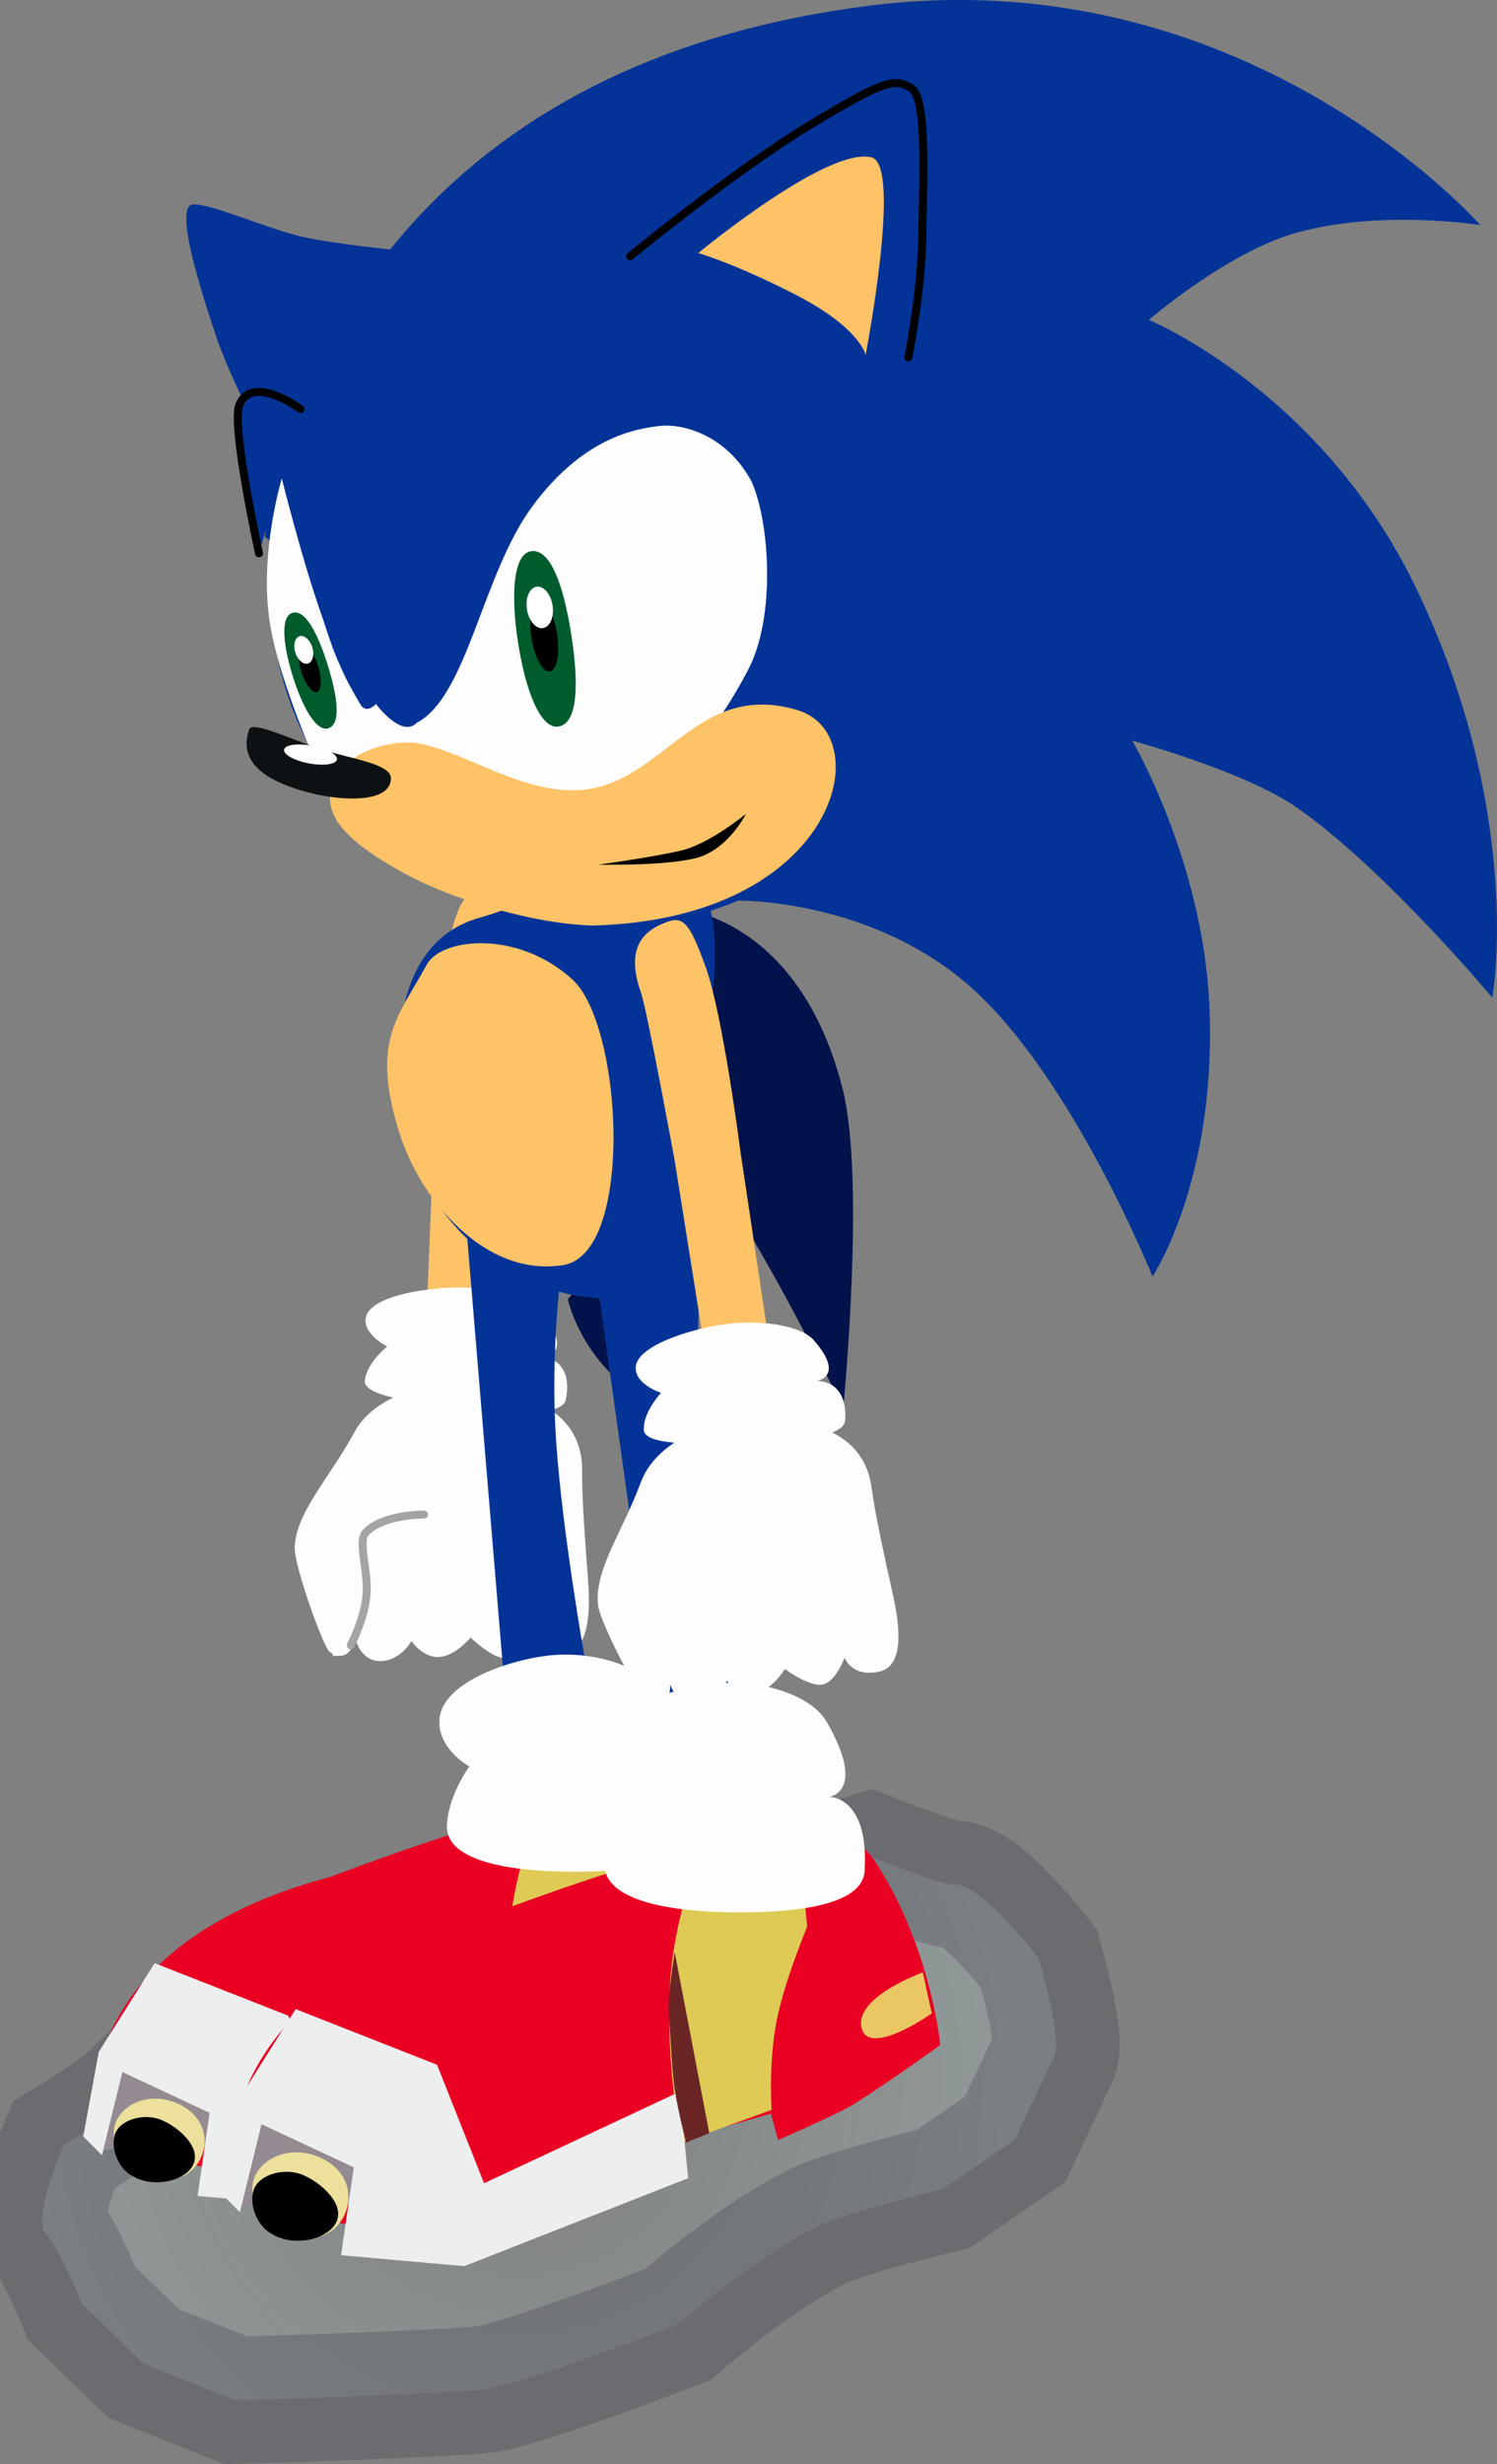 <svg version="1.1" xmlns="http://www.w3.org/2000/svg" xmlns:xlink="http://www.w3.org/1999/xlink" width="23.559" height="38.762" viewBox="0,0,23.559,38.762"><rect x="0" y="0" width="23.559" height="38.762" fill="#808080" stroke="none"/><defs><radialGradient cx="240.19" cy="196.413" r="7.811" gradientUnits="userSpaceOnUse" id="color-1"><stop offset="0" stop-color="#d6feff" stop-opacity="0"/><stop offset="1" stop-color="#d6feff" stop-opacity="0.2"/></radialGradient></defs><g transform="translate(-232.042,-163.603)"><g data-paper-data="{&quot;isPaintingLayer&quot;:true}" fill-rule="nonzero" stroke-linejoin="miter" stroke-miterlimit="10" stroke-dasharray="" stroke-dashoffset="0" style="mix-blend-mode: normal"><path d="M232.765,198.746c-0.232,-0.222 0.277,-1.401 0.277,-1.401c0,0 0.891,-0.53 1.155,-0.817c1.566,-1.7 7.042,-2.7 9.894,-3.288c0.698,-0.144 1.638,-0.437 1.638,-0.437c0,0 1.146,0.46 1.328,0.444c0.422,-0.036 1.338,1.171 1.338,1.171c0,0 0.372,1.291 0.239,1.527c-0.015,0.027 -0.618,1.313 -0.618,1.313l-1.135,0.78c0,0 -1.451,0.348 -1.892,0.55c-0.995,0.454 -2.281,1.579 -2.281,1.579c0,0 -2.522,0.989 -3.129,1.033c-1.173,0.085 -3.824,0.16 -3.824,0.16l-1.447,-0.574l-0.977,-0.943c0,0 -0.376,-0.917 -0.563,-1.096z" fill="url(#color-1)" stroke-opacity="0.251" stroke="#313040" stroke-width="2" stroke-linecap="butt"/><path d="M240.156,178.744c-0.065,0.265 -0.238,2.614 -0.238,2.614l-0.148,3l-1.019,0.051l0.126,-3.137c0,0 0.038,-2.076 0.223,-2.833c0.185,-0.757 0.284,-0.82 0.569,-0.734c0.286,0.085 0.673,0.282 0.487,1.04z" data-paper-data="{&quot;index&quot;:null}" fill="#fec267" stroke="none" stroke-width="0" stroke-linecap="butt"/><g><g><path d="M236.68,187.952c0.01,-0.548 0.54,-1.085 0.94,-1.821c0.298,-0.549 1.04,-0.747 1.522,-0.738c1.03,0.019 2.08,0.329 2.061,1.359c-0.006,0.34 0.042,1.044 0.094,1.71c0.051,0.657 -0.04,1.125 -0.387,1.15c-0.445,0.032 -0.507,-0.295 -0.507,-0.295c0,0 -0.191,0.359 -0.404,0.369c-0.213,0.01 -0.551,-0.325 -0.551,-0.325c0,0 -0.237,0.292 -0.495,0.307c-0.258,0.015 -0.437,-0.251 -0.437,-0.251c0,0 -0.169,0.317 -0.495,0.315c-0.326,-0.002 -0.396,-0.386 -0.396,-0.386c0,0 -0.016,0.295 -0.227,0.303c-0.211,0.009 -0.05,-0.001 -0.164,-0.058c-0.095,-0.047 -0.56,-1.35 -0.554,-1.638z" fill="#fdfdfd" stroke="none" stroke-width="0" stroke-linecap="butt"/><path d="M237.561,189.485c0,0 0.219,-0.415 0.249,-0.797c0.03,-0.382 -0.14,-0.836 -0.015,-0.974c0.264,-0.292 0.921,-0.287 0.921,-0.287" fill="none" stroke="#a4a4a4" stroke-width="0.125" stroke-linecap="round"/></g><path d="M239.401,185.736c-0.367,-0.034 -1.615,-0.108 -1.618,-0.405c0.02,-0.284 0.353,-0.548 0.353,-0.548c0,0 -0.396,-0.193 -0.335,-0.462c0.078,-0.349 1.045,-0.482 1.563,-0.464c0.518,0.018 1.102,0.189 1.269,0.444c0.42,0.643 -0.046,0.644 -0.046,0.644c0,0 0.488,0.032 0.359,0.673c-0.064,0.316 -1.131,0.156 -1.543,0.117z" fill="#fdfdfd" stroke="none" stroke-width="0" stroke-linecap="butt"/></g><path d="M242.791,177.911c0,0 1.835,0.14 2.513,2.826c0.361,1.431 0.008,5.023 0.008,5.023c0,0 -1.106,-2.282 -2.034,-3.648c-0.928,-1.367 -2.649,-2.277 -1.99,-2.277c0.659,0 1.504,-1.924 1.504,-1.924z" fill="#02124a" stroke="none" stroke-width="0" stroke-linecap="butt"/><path d="M240.086,191.383l-0.694,-8.344l1.567,-0.068c0,0 -0.263,1.473 -0.176,3.114c0.087,1.641 0.56,4.156 0.56,4.156z" data-paper-data="{&quot;index&quot;:null}" fill="#033397" stroke="none" stroke-width="0" stroke-linecap="butt"/><g stroke="none" stroke-width="0" stroke-linecap="butt"><path d="M233.517,197.055c0,0 -0.455,-2.819 3.723,-3.928c4.834,-1.822 5.544,-1.324 5.869,-0.825c0.823,1.264 0.963,2.718 0.963,2.718c0,0 -0.732,0.53 -1.274,0.873c-0.229,0.145 -1.139,0.54 -1.139,0.54l-0.108,-0.391l-1.323,0.376l0.055,0.557c0,0 -1.587,0.472 -2.277,0.603c-3.174,0.603 -4.487,-0.522 -4.487,-0.522z" fill="#e90023"/><path d="M233.57,197.052l0.329,-1.202l1.747,0.384l0.645,0.962l-1.032,0.957l0.085,-0.759l-0.745,-0.188l-0.983,0.24l-0.046,-0.394z" fill="#948a92"/><path d="M240.208,196.475c0,0 -0.219,-1.173 -0.166,-2.281c0.056,-1.176 0.508,-2.15 0.508,-2.15l1.423,-0.021l0.115,1.236c0,0 -0.378,0.897 -0.476,1.515c-0.098,0.618 -0.053,1.209 -0.053,1.209z" fill="#deca55"/><path d="M233.647,197.505l-0.295,-0.295l0.244,-1.329l0.88,-1.397l2.104,0.827l0.7,1.763l2.91,-1.361l0.127,1.287l-3.333,1.308l-1.833,-0.162l0.19,-1.307l-1.373,-0.642z" fill="#edeeee"/><g><path d="M233.896,196.921c0.18,-0.295 0.608,-0.403 0.993,-0.205c0.385,0.198 0.461,0.598 0.281,0.892c-0.18,0.295 -0.496,0.342 -0.932,0.205c-0.307,-0.096 -0.521,-0.598 -0.341,-0.892z" fill="#ece09c"/><path d="M234.127,197.832c-0.257,-0.132 -0.368,-0.52 -0.248,-0.716c0.12,-0.197 0.486,-0.279 0.743,-0.147c0.227,0.102 0.592,0.41 0.46,0.686c-0.126,0.263 -0.638,0.37 -0.955,0.177z" fill="#000000"/></g><path d="M240.053,194.879c0,0 -0.035,-0.325 -0.025,-0.511c0.012,-0.222 0.09,-0.73 0.09,-0.73l0.515,2.691l-0.346,0.142c0,0 -0.128,-0.517 -0.166,-0.78c-0.039,-0.268 -0.067,-0.812 -0.067,-0.812z" fill="#6a2625"/><path d="M243.811,193.938l0.133,0.611c0,0 -0.947,0.669 -1.047,0.21c-0.1,-0.46 0.914,-0.82 0.914,-0.82z" fill="#eac763"/><path d="M239.077,192.377c-0.015,-0.489 0.351,-0.987 0.351,-0.987c0,0 -0.506,-0.275 -0.47,-0.743c0.047,-0.608 1.199,-0.971 1.828,-1.012c0.63,-0.041 1.361,0.17 1.599,0.583c0.598,1.042 0.033,1.109 0.033,1.109c0,0 0.595,-0.014 0.527,1.102c-0.033,0.55 -1.164,0.627 -2.009,0.616c-0.845,-0.011 -1.815,-0.16 -1.859,-0.667z" fill="#fdfdfd"/></g><path d="M240.978,184.036l1.238,-1.282c0,0 0.001,0.96 0.482,1.56c0.577,0.72 2.746,2.464 2.746,2.464c0,0 -2.239,-0.522 -3.257,-1.147c-1.018,-0.625 -1.209,-1.595 -1.209,-1.595z" fill="#02124a" stroke="none" stroke-width="0" stroke-linecap="butt"/><path d="M238.544,181.708c-0.431,-1.54 -0.301,-3.291 1.04,-3.667c1.341,-0.375 3.196,-1.707 3.627,-0.166c0.258,0.921 -0.199,2.507 -0.029,3.531c0.306,1.836 -0.274,2.317 -1.073,2.541c-1.341,0.375 -3.135,-0.699 -3.566,-2.239z" fill="#033397" stroke="none" stroke-width="0" stroke-linecap="butt"/><path d="M238.327,181.424c-0.452,-1.449 -0.026,-1.81 0.43,-2.646c0.231,-0.424 1.43,-0.552 2.292,0.231c0.796,0.722 0.979,4.316 -0.142,4.494c-1.249,0.199 -2.26,-1.053 -2.58,-2.079z" fill="#fec267" stroke="none" stroke-width="0" stroke-linecap="butt"/><path d="M242.669,192.533l-1.27,-9.068l1.711,-0.23c0,0 -0.198,1.639 -0.002,3.427c0.195,1.789 0.867,4.495 0.867,4.495z" data-paper-data="{&quot;index&quot;:null}" fill="#033397" stroke="none" stroke-width="0" stroke-linecap="butt"/><g fill="#033397" stroke-width="0"><path d="M236.299,172.862c0,-2.935 2.379,-5.315 5.315,-5.315c2.935,0 5.315,2.379 5.315,5.315c0,2.935 -2.379,5.315 -5.315,5.315c-2.935,0 -5.315,-2.379 -5.315,-5.315z" stroke="none" stroke-linecap="butt"/><path d="M236.211,172.048c0,0 0.605,-7.152 9.366,-8.336c6.023,-0.841 9.76,3.431 9.76,3.431c0,0 -1.567,-0.25 -2.892,0.121c-1.091,0.305 -2.323,1.371 -2.323,1.371c0,0 2.693,1.11 4.188,4.183c1.734,3.567 1.218,6.478 1.218,6.478c0,0 -1.719,-2.054 -3.089,-2.998c-0.824,-0.568 -2.579,-1.045 -2.579,-1.045c0,0 1.126,1.913 1.217,4.212c0.107,2.713 -0.897,4.218 -0.897,4.218c0,0 -1.24,-3.086 -2.824,-4.52c-1.584,-1.434 -3.716,-1.394 -3.716,-1.394" stroke="#000000" stroke-linecap="round"/></g><path d="M241.959,167.634c0,0 1.644,-1.348 2.823,-2.061c1.18,-0.713 1.341,-0.744 1.6,-0.584c0.252,0.156 0.186,1.385 0.176,2.291c-0.01,0.906 -0.222,1.946 -0.222,1.946" fill="#033397" stroke="#000000" stroke-width="0.125" stroke-linecap="round"/><path d="M236.564,171.26c0,0 -0.849,-1.558 -1.112,-2.341c-0.23,-0.684 -0.676,-2.057 -0.381,-2.099c0.246,-0.035 1.207,0.393 1.733,0.509c0.573,0.126 1.573,0.217 1.573,0.217" fill="#033397" stroke="#000000" stroke-width="0" stroke-linecap="round"/><path d="M236.476,171.127c0,0 0.338,1.351 0.64,2.188c0.302,0.837 0.304,0.865 0.598,1.369c0.093,0.161 0.245,-0.007 0.245,-0.007c0,0 0.403,0.545 0.643,0.295c0.799,-0.419 1.028,-2.341 1.824,-3.413c0.805,-1.084 1.623,-1.211 1.999,-1.256c0.323,-0.039 1.041,0.113 1.45,0.885c0.283,0.657 0.378,2.13 -0.066,2.965c-0.443,0.835 -1.073,1.774 -2.305,2.035c-1.232,0.261 -2.34,-1.084 -3.457,-0.819c-0.138,0.033 -0.872,0.587 -0.872,0.587c0,0 -0.74,-1.543 -0.894,-2.608c-0.154,-1.065 0.196,-2.22 0.196,-2.22z" fill="#fdfdfd" stroke="#000000" stroke-width="0" stroke-linecap="butt"/><path d="M237.233,176.114c0.01,-0.243 0.268,-0.75 1.122,-0.828c0.662,-0.07 1.653,0.709 2.625,0.748c1.46,0.059 1.934,-1.741 3.585,-1.269c1.33,0.358 0.681,3.297 -3.196,3.397c-0.924,-0.024 -2.195,-0.405 -2.931,-0.803c-0.896,-0.486 -1.221,-0.852 -1.205,-1.245z" fill="#fec267" stroke="#000000" stroke-width="0" stroke-linecap="butt"/><path d="M236.118,172.307c0,0 -0.442,-2.017 -0.309,-2.338c0.203,-0.49 0.963,0.069 0.963,0.069" fill="#033397" stroke="#000000" stroke-width="0.125" stroke-linecap="round"/><path d="M235.964,175.076c0.048,-0.137 0.652,0.153 1.115,0.308c0.463,0.154 1.115,0.228 1.115,0.461c0,0.387 -0.744,0.365 -1.269,0.231c-0.832,-0.212 -1.118,-0.552 -0.961,-1z" fill="#0d1114" stroke="none" stroke-width="0" stroke-linecap="butt"/><path d="M236.955,175.334c0.23,0.043 0.405,0.14 0.39,0.216c-0.014,0.077 -0.212,0.104 -0.442,0.061c-0.23,-0.043 -0.405,-0.14 -0.39,-0.216c0.014,-0.077 0.212,-0.104 0.442,-0.061z" fill="#fdfdfd" stroke="none" stroke-width="0" stroke-linecap="butt"/><path d="M243.03,167.584c0,0 2.037,-1.685 2.729,-1.505c0.482,0.125 -0.094,3.105 -0.094,3.105c0,0 -0.088,-0.432 -1.142,-0.966c-0.963,-0.488 -1.493,-0.634 -1.493,-0.634z" fill="#fec267" stroke="none" stroke-width="0" stroke-linecap="butt"/><g stroke="none" stroke-width="0" stroke-linecap="butt"><path d="M240.399,172.274c0.31,-0.048 0.515,0.552 0.634,1.314c0.119,0.762 0.107,1.396 -0.203,1.444c-0.279,0.044 -0.515,-0.552 -0.634,-1.314c-0.119,-0.762 -0.076,-1.401 0.203,-1.444z" fill="#005c2d"/><path d="M240.52,173.049c0.111,-0.017 0.24,0.218 0.289,0.526c0.048,0.308 -0.003,0.572 -0.114,0.589c-0.111,0.017 -0.24,-0.218 -0.289,-0.526c-0.048,-0.308 0.003,-0.572 0.114,-0.589z" fill="#000000"/><path d="M240.486,172.832c0.111,-0.017 0.224,0.114 0.252,0.294c0.028,0.18 -0.039,0.339 -0.151,0.357c-0.111,0.017 -0.224,-0.114 -0.252,-0.294c-0.028,-0.18 0.039,-0.339 0.151,-0.357z" fill="#ffffff"/></g><g stroke="none" stroke-width="0" stroke-linecap="butt"><path d="M236.641,173.244c0.204,-0.064 0.402,0.32 0.559,0.822c0.157,0.501 0.212,0.93 0.008,0.994c-0.184,0.057 -0.402,-0.32 -0.559,-0.822c-0.157,-0.501 -0.192,-0.936 -0.008,-0.994z" fill="#005c2d"/><path d="M236.8,173.754c0.073,-0.023 0.184,0.123 0.247,0.326c0.063,0.203 0.055,0.386 -0.018,0.409c-0.073,0.023 -0.184,-0.123 -0.247,-0.326c-0.063,-0.203 -0.055,-0.386 0.018,-0.409z" fill="#000000"/><path d="M236.756,173.611c0.073,-0.023 0.163,0.054 0.2,0.173c0.037,0.118 0.008,0.233 -0.066,0.256c-0.073,0.023 -0.163,-0.054 -0.2,-0.173c-0.037,-0.118 -0.008,-0.233 0.066,-0.256z" fill="#ffffff"/></g><path d="M242.979,177.105c-0.516,0.123 -1.524,0.099 -1.524,0.099c0,0 0.851,-0.114 1.307,-0.222c0.456,-0.109 1.02,-0.577 1.02,-0.577c0,0 -0.287,0.577 -0.803,0.7z" fill="#000000" stroke="#000000" stroke-width="0" stroke-linecap="butt"/><path d="M237.601,172.307c0.186,0 0.439,1.32 0.439,1.907c0,0.587 -0.304,0.489 -0.304,0.489c0,0 -0.258,-0.436 -0.382,-0.719c-0.124,-0.284 -0.26,-0.749 -0.26,-0.749c0,0 0.32,-0.928 0.506,-0.928z" fill="#033397" stroke="none" stroke-width="0" stroke-linecap="butt"/><path d="M242.5,178.12c0.275,-0.111 0.38,-0.055 0.65,0.701c0.27,0.757 0.541,2.87 0.541,2.87l0.477,3.188l-1.022,0.033l-0.485,-3.046c0,0 -0.437,-2.381 -0.531,-2.645c-0.27,-0.757 0.094,-0.99 0.369,-1.101z" data-paper-data="{&quot;index&quot;:null}" fill="#fec267" stroke="none" stroke-width="0" stroke-linecap="butt"/><g fill="#fdfdfd" stroke="none" stroke-width="0" stroke-linecap="butt"><g><path d="M241.455,188.856c-0.068,-0.544 0.381,-1.151 0.672,-1.936c0.218,-0.586 0.923,-0.887 1.402,-0.947c1.023,-0.127 2.106,0.031 2.233,1.053c0.042,0.337 0.19,1.027 0.336,1.679c0.144,0.643 0.12,1.12 -0.22,1.193c-0.436,0.095 -0.544,-0.22 -0.544,-0.22c0,0 -0.138,0.383 -0.348,0.423c-0.21,0.04 -0.592,-0.244 -0.592,-0.244c0,0 -0.193,0.322 -0.447,0.374c-0.254,0.051 -0.468,-0.187 -0.468,-0.187c0,0 -0.122,0.337 -0.445,0.382c-0.323,0.044 -0.447,-0.326 -0.447,-0.326c0,0 0.026,0.294 -0.181,0.333c-0.208,0.039 -0.049,0.006 -0.171,-0.034c-0.1,-0.033 -0.745,-1.257 -0.781,-1.543z"/></g><path d="M243.834,186.277c-0.368,0.018 -1.614,0.122 -1.66,-0.171c-0.02,-0.284 0.271,-0.593 0.271,-0.593c0,0 -0.419,-0.135 -0.398,-0.409c0.028,-0.356 0.966,-0.626 1.481,-0.681c0.515,-0.056 1.118,0.031 1.319,0.26c0.507,0.577 0.046,0.644 0.046,0.644c0,0 0.487,-0.038 0.451,0.615c-0.018,0.322 -1.097,0.315 -1.511,0.335z"/></g><g stroke="none" stroke-width="0" stroke-linecap="butt"><path d="M235.68,197.924c0,0 -0.481,-2.981 3.936,-4.154c5.111,-1.927 5.862,-1.4 6.206,-0.873c0.871,1.337 1.018,2.874 1.018,2.874c0,0 -0.774,0.56 -1.347,0.923c-0.242,0.153 -1.205,0.571 -1.205,0.571l-0.114,-0.414l-1.399,0.398l0.058,0.589c0,0 -1.678,0.499 -2.408,0.638c-3.356,0.638 -4.745,-0.552 -4.745,-0.552z" fill="#e90023"/><path d="M235.736,197.921l0.348,-1.272l1.847,0.406l0.682,1.017l-1.091,1.012l0.09,-0.802l-0.788,-0.199l-1.04,0.254l-0.049,-0.416z" fill="#948a92"/><path d="M242.756,197.312c0,0 -0.231,-1.24 -0.175,-2.412c0.059,-1.243 0.537,-2.273 0.537,-2.273l1.505,-0.023l0.122,1.307c0,0 -0.4,0.949 -0.503,1.602c-0.104,0.654 -0.057,1.279 -0.057,1.279z" fill="#deca55"/><path d="M235.818,198.401l-0.312,-0.312l0.258,-1.405l0.931,-1.477l2.225,0.875l0.74,1.864l3.077,-1.44l0.135,1.361l-3.524,1.383l-1.939,-0.172l0.201,-1.382l-1.452,-0.679z" fill="#edeeee"/><g><path d="M236.081,197.783c0.19,-0.312 0.643,-0.427 1.05,-0.217c0.407,0.21 0.487,0.632 0.297,0.944c-0.19,0.312 -0.524,0.362 -0.986,0.217c-0.324,-0.102 -0.551,-0.632 -0.361,-0.944z" fill="#ece09c"/><path d="M236.325,198.746c-0.272,-0.14 -0.389,-0.55 -0.262,-0.757c0.127,-0.208 0.514,-0.295 0.785,-0.155c0.24,0.108 0.626,0.433 0.486,0.725c-0.133,0.278 -0.674,0.391 -1.01,0.187z" fill="#000000"/></g><path d="M242.592,195.623c0,0 -0.037,-0.344 -0.027,-0.54c0.012,-0.234 0.095,-0.772 0.095,-0.772l0.544,2.846l-0.366,0.15c0,0 -0.135,-0.547 -0.176,-0.825c-0.042,-0.283 -0.071,-0.859 -0.071,-0.859z" fill="#6a2625"/><path d="M246.565,194.628l0.141,0.646c0,0 -1.001,0.708 -1.107,0.222c-0.106,-0.486 0.967,-0.867 0.967,-0.867z" fill="#eac763"/><path d="M241.559,192.978c-0.016,-0.518 0.371,-1.044 0.371,-1.044c0,0 -0.535,-0.291 -0.497,-0.786c0.049,-0.643 1.268,-1.027 1.933,-1.07c0.666,-0.044 1.44,0.18 1.69,0.617c0.632,1.102 0.035,1.173 0.035,1.173c0,0 0.629,-0.015 0.558,1.165c-0.035,0.581 -1.23,0.663 -2.124,0.651c-0.894,-0.012 -1.919,-0.17 -1.966,-0.706z" fill="#fdfdfd"/></g></g></g></svg>
